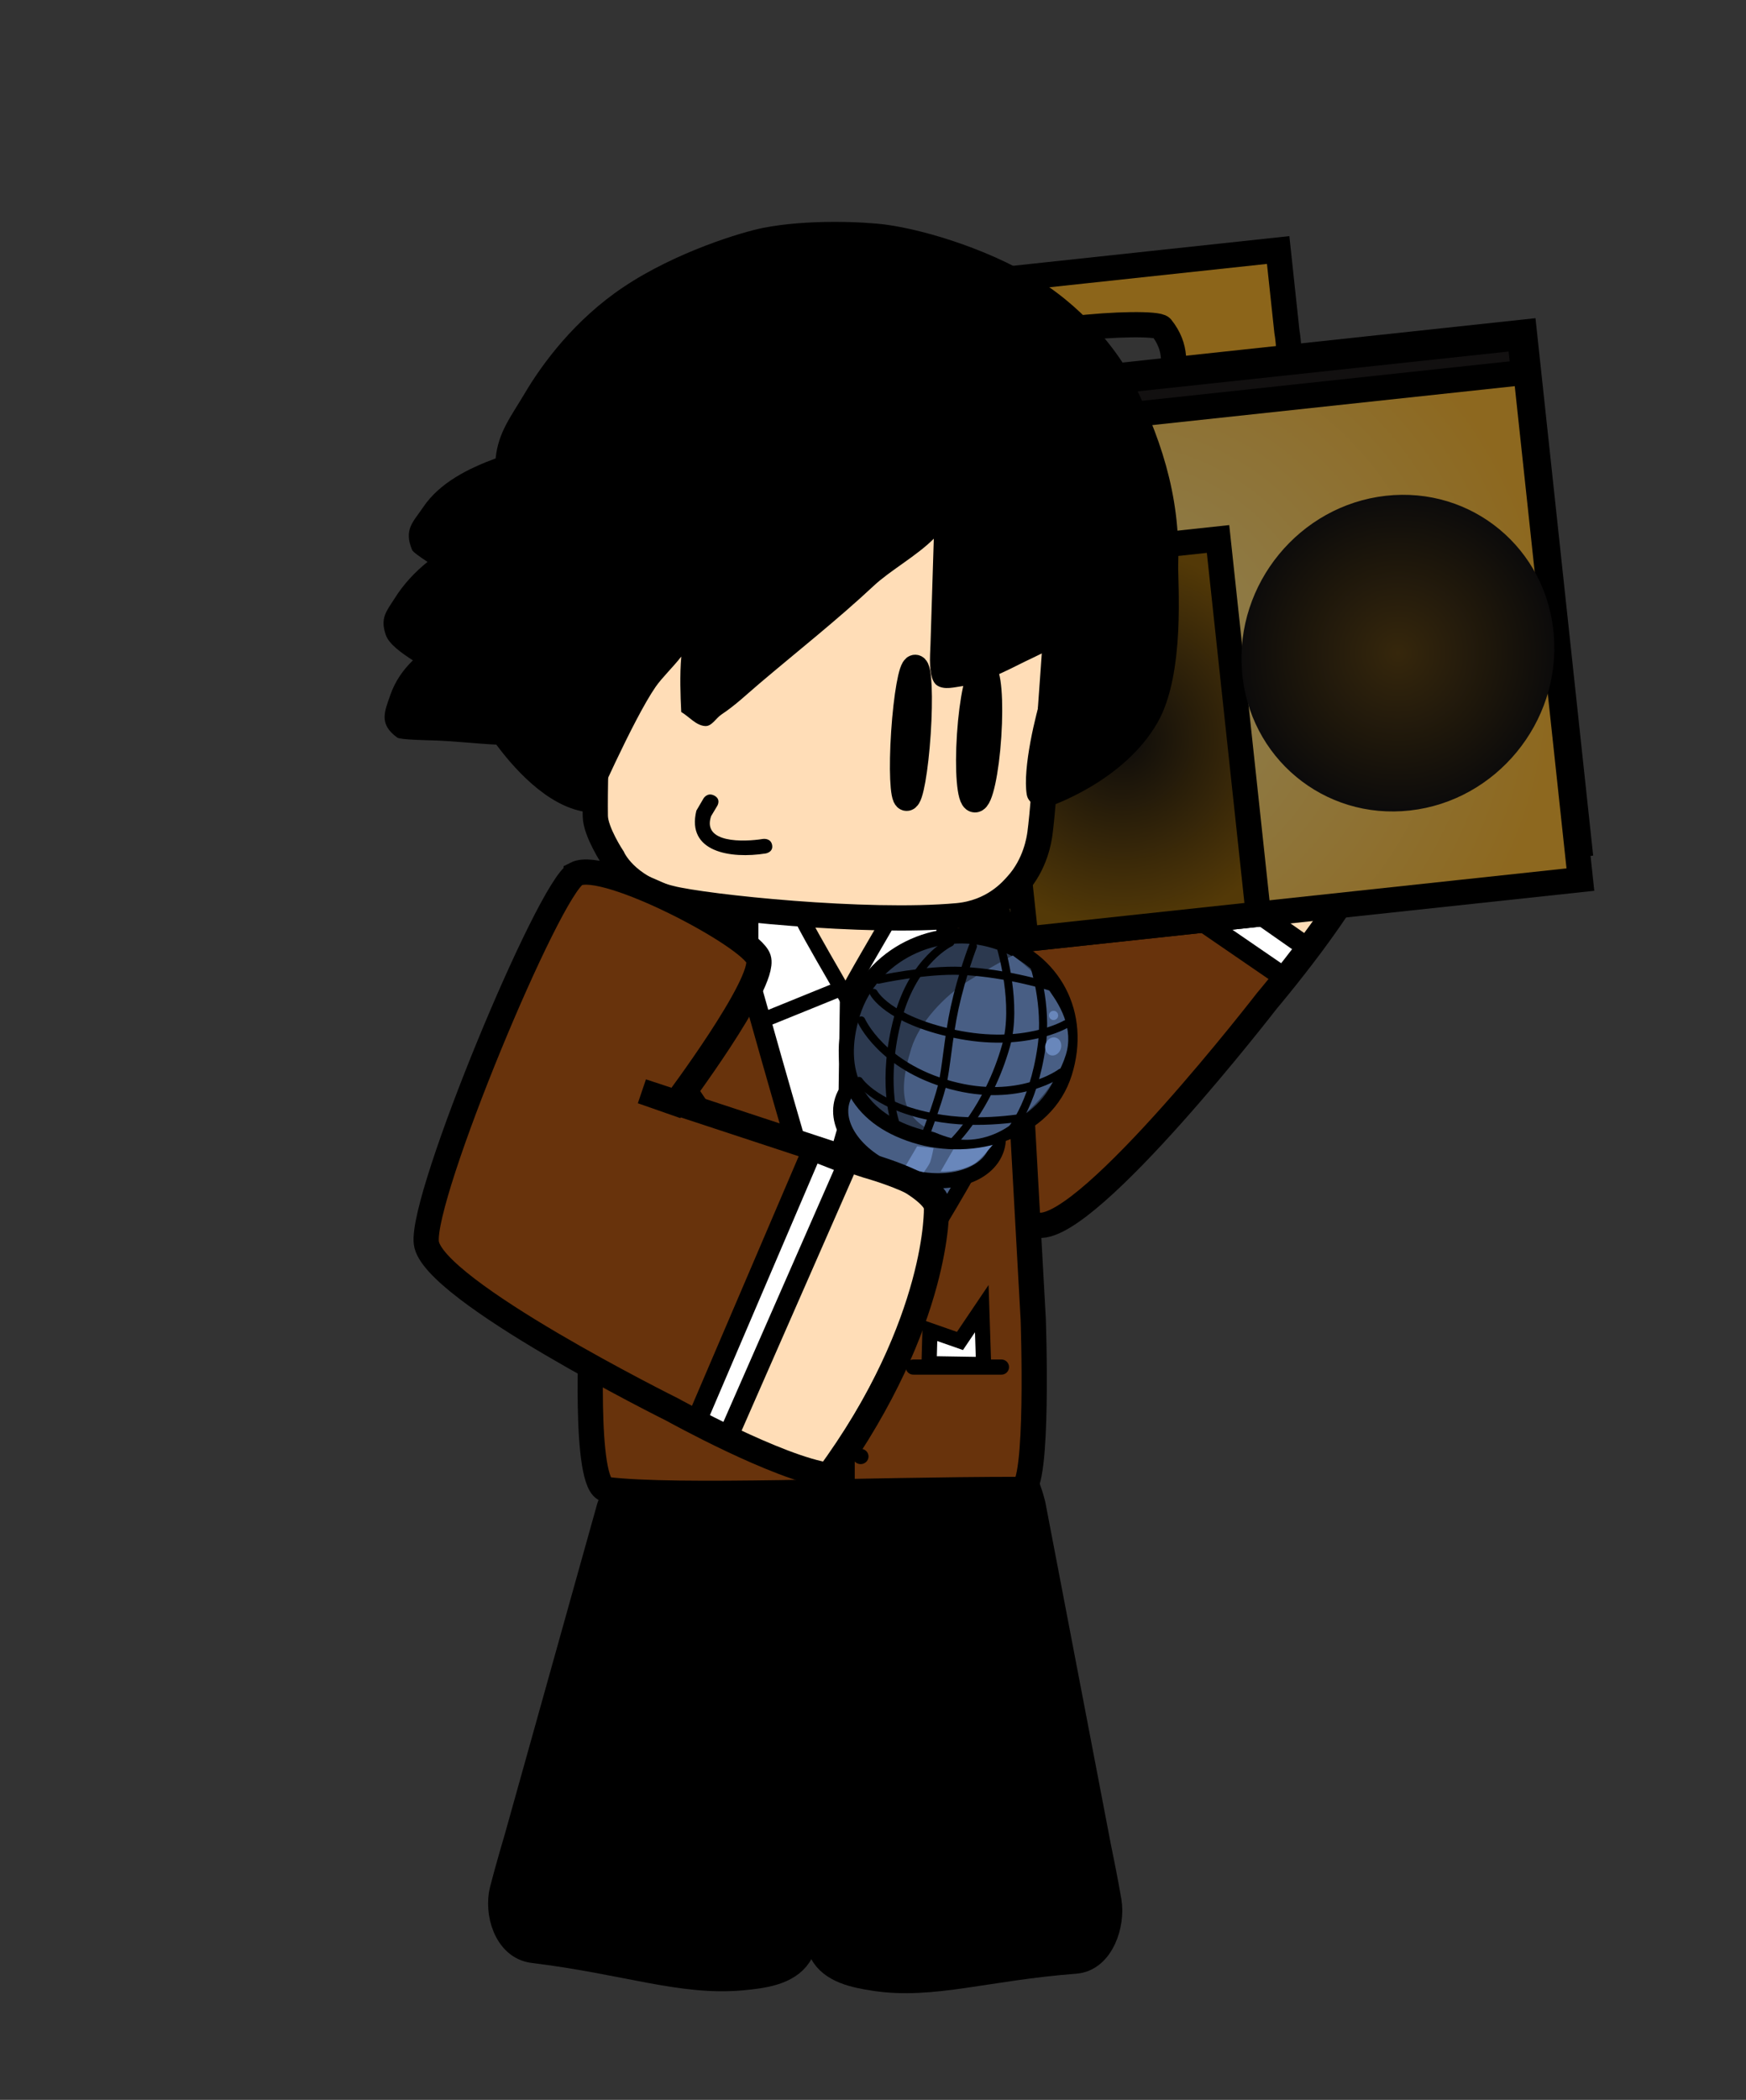 <svg version="1.1" xmlns="http://www.w3.org/2000/svg" xmlns:xlink="http://www.w3.org/1999/xlink" width="173" height="208" viewBox="0,0,173,208"><rect x="0" y="0" width="173" height="208" fill="#333333" stroke="none"/><defs><radialGradient cx="263.765" cy="142.685" r="43.879" gradientUnits="userSpaceOnUse" id="color-1"><stop offset="0" stop-color="#8f8256"/><stop offset="1" stop-color="#8d681f"/></radialGradient><radialGradient cx="264.67" cy="149.207" r="18.689" gradientUnits="userSpaceOnUse" id="color-2"><stop offset="0" stop-color="#0c0b0b"/><stop offset="1" stop-color="#533907"/></radialGradient><radialGradient cx="292.009" cy="140.697" r="15.622" gradientUnits="userSpaceOnUse" id="color-3"><stop offset="0" stop-color="#36270c"/><stop offset="1" stop-color="#0c0b0b"/></radialGradient><radialGradient cx="235.97" cy="146.833" r="15.622" gradientUnits="userSpaceOnUse" id="color-4"><stop offset="0" stop-color="#36270c"/><stop offset="1" stop-color="#0c0b0b"/></radialGradient></defs><g transform="translate(-153.5,-76)"><g data-paper-data="{&quot;isPaintingLayer&quot;:true}" fill-rule="nonzero" stroke-linejoin="miter" stroke-miterlimit="10" stroke-dasharray="" stroke-dashoffset="0" style="mix-blend-mode: normal"><g data-paper-data="{&quot;index&quot;:null}"><g data-paper-data="{&quot;index&quot;:null}"><path d="M220.759,174.06c-0.936,-3.334 10.217,-17.048 12.684,-17.308c2.681,-0.283 13.377,11.672 13.377,11.672l-1.943,3.289l12.458,-21.996c0,0 3.919,-7.814 5.897,-6.381c0,0 11.832,1.972 25.75,16.787c-1.821,5.228 -10.179,15.064 -10.179,15.064c0,0 -17.546,22.698 -22.606,22.256c-5.06,-0.442 -34.561,-20.255 -35.439,-23.384z" fill="#68330c" stroke="none" stroke-width="3" stroke-linecap="round"/><path d="M257.336,149.383c0,0 4.815,-7.181 6.741,-5.744c0,0 11.611,2.105 25.095,16.872c-1.005,2.758 -3.895,6.805 -6.347,9.951c-0.432,-0.319 -0.83,-0.599 -1.159,-0.828c-7.302,-5.066 -17.935,-11.298 -25.671,-17.086c-0.077,-0.057 1.341,-3.164 1.341,-3.164z" fill="#ffddb7" stroke="#000000" stroke-width="2" stroke-linecap="butt"/><path d="M257.053,151.676l26.012,18.203l-2.303,2.965l-25.892,-17.77z" data-paper-data="{&quot;index&quot;:null}" fill="#ffffff" stroke="#000000" stroke-width="2" stroke-linecap="round"/><path d="M221.002,173.986c-0.936,-3.334 10.217,-17.048 12.684,-17.308c2.681,-0.283 13.377,11.672 13.377,11.672l-1.943,3.289l12.458,-21.996c0,0 3.919,-7.814 5.897,-6.381c0,0 11.832,1.972 25.75,16.787c-1.821,5.228 -10.179,15.064 -10.179,15.064c0,0 -17.546,22.698 -22.606,22.256c-5.06,-0.442 -34.561,-20.255 -35.439,-23.384z" data-paper-data="{&quot;origPos&quot;:null}" fill="none" stroke="#000000" stroke-width="2.5" stroke-linecap="round"/></g><g stroke-linecap="butt"><path d="M281.011,108.845c0,0 1.253,6.812 -2.494,7.214c-1.156,0.124 -6.632,2.379 -9.495,0.842c-1.411,-0.758 2.678,-4.567 -0.443,-8.452c-0.661,-0.823 -17.485,0.108 -17.142,3.253c1.236,11.326 -3.683,6.839 -4.363,7.113c-8.981,3.621 -7.267,-5.547 -7.267,-5.547l-0.867,-8.079l41.205,-4.424z" fill="#8c651a" stroke="#000000" stroke-width="2.5"/><g stroke="#000000"><path d="M222.448,168.79l-5.395,-50.253l87.257,-9.368l5.395,50.253z" fill="#121010" stroke-width="3"/><path d="M222.835,172.496l-5.395,-50.253l87.257,-9.368l5.395,50.253z" fill="url(#color-1)" stroke-width="2.5"/></g><path d="M255.152,169.026l-3.99,-37.165l23.026,-2.472l3.99,37.165z" fill="url(#color-2)" stroke="#000000" stroke-width="2.5"/><path d="M276.555,142.439c-0.666,-8.608 5.712,-16.365 14.247,-17.328c8.535,-0.962 15.994,5.235 16.66,13.843c0.666,8.608 -5.712,16.365 -14.247,17.328c-8.535,0.962 -15.994,-5.235 -16.66,-13.843z" fill="url(#color-3)" stroke="none" stroke-width="0"/><path d="M220.517,148.576c-0.666,-8.607 5.712,-16.365 14.247,-17.328c8.535,-0.962 15.994,5.235 16.66,13.843c0.666,8.607 -5.712,16.365 -14.247,17.328c-8.535,0.962 -15.994,-5.235 -16.66,-13.843z" fill="url(#color-4)" stroke="none" stroke-width="0"/></g></g><path d="M233.559,262.927c0,0 0.278,4.529 -1.102,6.617c-1.056,1.598 -3.336,1.923 -5.497,2.117c-5.934,0.532 -11.412,-1.59 -20.599,-2.711c-2.502,-0.305 -3.379,-3.572 -2.855,-5.652c0.49,-1.946 1.484,-5.303 1.484,-5.303l9.121,-32.61c0,0 1.345,-4.19 3.536,-4.704c5.277,-1.24 10.362,0.857 15.82,1.26c1.85,0.137 1.172,4.961 1.172,4.961z" fill="#000000" stroke="#000000" stroke-width="3" stroke-linecap="round"/><path d="M235.967,225.59c0,0 -0.318,-4.964 1.451,-5.009c5.221,-0.132 10.202,-2.013 15.139,-0.475c2.05,0.639 3.047,4.989 3.047,4.989l6.474,33.79c0,0 0.719,3.481 1.054,5.495c0.358,2.153 -0.697,5.446 -3.099,5.629c-8.818,0.673 -14.174,2.56 -19.786,1.711c-2.044,-0.309 -4.191,-0.758 -5.088,-2.446c-1.172,-2.204 -0.601,-6.818 -0.601,-6.818z" fill="#000000" stroke="#000000" stroke-width="3" stroke-linecap="round"/><g data-paper-data="{&quot;index&quot;:null}" stroke="#000000"><path d="M214.028,179.347c0,0 1.881,-14.323 4.163,-14.881c3.648,-0.891 9.823,-0.785 16.364,-0.693c5.735,0.081 11.753,0.056 16.595,0.63c1.878,0.223 3.186,14.426 3.186,14.426l1.539,27.837c0,0 0.602,16.869 -1.162,16.869c-15.705,0 -34.112,0.867 -41.112,0.012c-2.333,-0.285 -1.457,-16.311 -1.457,-16.311z" fill="#68330c" stroke-width="2.5" stroke-linecap="round"/><g><g><path d="M227.642,163.783h19.644v8.836c-0.3,1.238 -0.531,2.256 -0.664,2.778c-1.311,5.135 -8.891,26.156 -9.566,29.648c-3.248,-10.662 -6.371,-21.486 -9.414,-32.344z" fill="#ffffff" stroke-width="2" stroke-linecap="butt"/><path d="M232.902,164.673h8.802v2.239c-0.134,0.301 -4.093,6.945 -4.396,7.794c-1.456,-2.592 -3.042,-5.196 -4.406,-7.836z" fill="#ffddb7" stroke-width="1.5" stroke-linecap="butt"/><path d="M237.111,201.07l0.364,-26.626" fill="none" stroke-width="1.5" stroke-linecap="round"/><path d="M237.191,222.954v-18.434" fill="none" stroke-width="2" stroke-linecap="round"/><path d="M237.881,177.555c0,-0.281 0.237,-0.509 0.529,-0.509c0.292,0 0.529,0.228 0.529,0.509c0,0.281 -0.237,0.509 -0.529,0.509c-0.292,0 -0.529,-0.228 -0.529,-0.509z" fill="#000000" stroke-width="0.5" stroke-linecap="butt"/><path d="M237.763,183.657c0,-0.281 0.237,-0.509 0.529,-0.509c0.292,0 0.529,0.228 0.529,0.509c0,0.281 -0.237,0.509 -0.529,0.509c-0.292,0 -0.529,-0.228 -0.529,-0.509z" fill="#000000" stroke-width="0.5" stroke-linecap="butt"/><path d="M237.743,189.76c0,-0.281 0.237,-0.509 0.529,-0.509c0.292,0 0.529,0.228 0.529,0.509c0,0.281 -0.237,0.509 -0.529,0.509c-0.292,0 -0.529,-0.228 -0.529,-0.509z" fill="#000000" stroke-width="0.5" stroke-linecap="butt"/><path d="M238.249,220.27c0,-0.281 0.237,-0.509 0.529,-0.509c0.292,0 0.529,0.228 0.529,0.509c0,0.281 -0.237,0.509 -0.529,0.509c-0.292,0 -0.529,-0.228 -0.529,-0.509z" fill="#000000" stroke-width="0.5" stroke-linecap="butt"/><path d="M237.993,214.055c0,-0.281 0.237,-0.509 0.529,-0.509c0.292,0 0.529,0.228 0.529,0.509c0,0.281 -0.237,0.509 -0.529,0.509c-0.292,0 -0.529,-0.228 -0.529,-0.509z" fill="#000000" stroke-width="0.5" stroke-linecap="butt"/><path d="M236.844,206.642l-18.262,-27.166l5.513,-4.638l-3.101,-5.632l5.513,-2.65" fill="none" stroke-width="2" stroke-linecap="round"/><path d="M247.699,166.372l5.131,2.672l-2.461,5.62l4.089,4.66l-17.16,27.594" fill="none" stroke-width="2" stroke-linecap="round"/><g stroke-width="1.5" stroke-linecap="round"><path d="M245.555,211.08l0.09,-3.29l2.972,1.039l2.161,-3.204l0.18,5.542z" fill="#ffffff"/><path d="M243.992,211.415h8.735" fill="none"/></g></g><path d="M236.43,174.078l-7.455,3.027" fill="none" stroke-width="1.5" stroke-linecap="round"/><path d="M245.169,176.819l-7.58,-2.485" fill="none" stroke-width="1.5" stroke-linecap="round"/></g></g><path d="M219.924,164.974c-4.467,-1.125 -5.709,-4.004 -5.709,-4.004c0,0 -1.705,-2.564 -1.73,-4.134c-0.072,-4.712 0.356,-18.162 1.805,-29.714c0.048,-0.386 0.09,-0.6 0.161,-0.982c0.214,-1.146 1.241,-5.586 1.241,-5.586c0,0 3.352,-1.56 5.155,-1.97c5.409,-1.23 18.943,0.861 33.244,1.884c1.296,0.093 3.45,1.905 3.45,1.905c0,0 1.453,3.274 1.319,5.299c-0.865,13.094 -1.871,27.578 -2.319,30.881c-0.078,0.572 -0.435,3.052 -2.287,5.091c-0.488,0.538 -2.317,2.74 -5.896,3.064c-8.99,0.815 -24.939,-0.854 -28.434,-1.735z" fill="#ffddb7" stroke="#000000" stroke-width="2.5" stroke-linecap="round"/><path d="M249.566,148.796c0.232,-3.518 0.846,-6.341 1.37,-6.306c0.525,0.035 0.761,2.914 0.529,6.432c-0.232,3.518 -0.846,6.341 -1.37,6.306c-0.525,-0.035 -0.761,-2.914 -0.529,-6.432z" fill="#000000" stroke="#000000" stroke-width="2.5" stroke-linecap="butt"/><path d="M243.045,148.543c0.237,-3.583 0.747,-6.466 1.141,-6.44c0.393,0.026 0.52,2.951 0.284,6.534c-0.237,3.583 -0.747,6.466 -1.141,6.44c-0.393,-0.026 -0.52,-2.951 -0.284,-6.534z" fill="#000000" stroke="#000000" stroke-width="2.5" stroke-linecap="butt"/><path d="M257.016,143.102c-0.065,-0.808 -0.128,-1.616 -0.195,-2.423c-0.821,0.412 -1.595,0.767 -1.745,0.842c-1.644,0.82 -4.278,2.178 -6.082,2.419c-0.883,0.118 -1.945,0.449 -2.671,-0.064c-0.897,-0.635 -0.656,-3.064 -0.628,-3.997c0.105,-3.506 0.219,-7.012 0.329,-10.518c-1.688,1.701 -4.326,3.148 -5.947,4.662c-3.648,3.406 -7.519,6.452 -11.302,9.661c-1.298,1.101 -2.378,2.152 -3.801,3.099c-0.546,0.363 -0.949,1.178 -1.605,1.136c-0.916,-0.059 -1.58,-0.928 -2.37,-1.393c-0.078,-1.608 -0.156,-3.649 0.005,-5.491c-0.82,1.059 -1.901,2.077 -2.54,2.998c-2.228,3.212 -6.275,12.466 -6.275,12.466c-3.877,-0.203 -7.347,-3.836 -9.512,-6.738c-2.078,-0.102 -4.125,-0.352 -6.218,-0.418c-0.499,-0.016 -3.287,-0.061 -3.591,-0.279c-1.871,-1.349 -1.26,-2.588 -0.681,-4.251c0.463,-1.331 1.247,-2.452 2.224,-3.402c-1.104,-0.716 -2.369,-1.59 -2.69,-2.531c-0.58,-1.701 0.095,-2.356 0.883,-3.61c0.882,-1.404 1.995,-2.596 3.258,-3.613c-0.698,-0.458 -1.445,-0.979 -1.526,-1.173c-0.859,-2.043 0.113,-2.788 1.078,-4.224c1.665,-2.477 4.517,-3.858 7.196,-4.855c0.249,-2.586 1.539,-4.166 2.874,-6.427c1.759,-2.977 4.955,-7.3 9.762,-10.524c5.276,-3.538 11.831,-5.479 13.859,-5.88c4.401,-0.871 9.995,-0.611 12.155,-0.325c3.98,0.528 11.016,2.654 16.012,6.07c5.035,3.443 7.669,7.854 8.031,8.567c3.164,6.223 5.144,12.105 4.936,19.023c-0.054,1.73 0.727,10.798 -2.032,15.64c-3.352,5.883 -10.67,8.328 -10.974,8.419c-0.36,0.107 -1.819,-0.171 -1.997,-1.251c-0.428,-2.603 0.871,-7.967 1.556,-10.096c0.128,-0.345 0.246,-0.693 0.359,-1.042c-0.115,-0.252 -0.133,-0.475 -0.133,-0.475z" fill="#000000" stroke="none" stroke-width="0.5" stroke-linecap="butt"/><g><g data-paper-data="{&quot;index&quot;:null}"><path d="M243.971,189.492c2.332,0.728 7.308,-1.789 6.632,0.377c-0.451,1.443 -11.483,19.971 -13.322,20.671c-0.922,0.351 -2.236,0.353 -3.015,0.11c-1.144,-0.357 -1.901,-1.257 -2.268,-2.423c-0.381,-1.211 5.522,-21.483 5.867,-22.586c0.676,-2.166 3.775,3.124 6.107,3.852z" fill="#485e84" stroke="#000000" stroke-width="1.5" stroke-linecap="butt"/><g stroke-linecap="butt"><path d="M246.188,182.321c4.225,1.32 6.943,4.651 6.072,7.441c-0.871,2.79 -5.003,3.981 -9.228,2.661c-4.225,-1.32 -6.943,-4.651 -6.072,-7.441c0.871,-2.79 5.003,-3.981 9.228,-2.661z" fill="#485e84" stroke="#000000" stroke-width="1.5"/><path d="M247.986,189.811l3.921,-0.463c0,0 -1.234,1.564 -1.961,1.974c-1.537,0.837 -3.239,0.711 -3.239,0.711z" fill="#6987bb" stroke="none" stroke-width="0"/><path d="M244.372,189.548l1.629,0.187c0,0 -0.199,1.012 -0.329,1.35c-0.152,0.395 -0.636,1.026 -0.636,1.026l-1.862,-0.527z" fill="#6987bb" stroke="none" stroke-width="0"/></g><g><path d="M244.15,188.471c-5.828,-1.821 -7.988,-6.261 -6.167,-12.089c1.821,-5.828 8.32,-8.984 14.148,-7.163c5.828,1.821 8.666,7.237 6.846,13.066c-1.821,5.828 -8.998,8.007 -14.826,6.186z" fill="#2c394f" stroke="#000000" stroke-width="1.5" stroke-linecap="butt"/><path d="M253.853,170.65c0,0 6.848,4.738 5.255,9.837c-0.903,2.892 -3.247,5.449 -5.689,7.094c-1.74,1.172 -4.001,1.687 -6.062,1.044c-4.235,-1.323 -5.151,-3.679 -3.559,-8.778c0.795,-2.547 3.263,-5.208 5.731,-6.733c2.474,-1.528 4.324,-2.463 4.324,-2.463z" fill="#485e84" stroke="none" stroke-width="0" stroke-linecap="butt"/><path d="M258.632,182.247c0,0 -4.126,3.1 -10.942,1.235c-6.872,-1.881 -8.853,-6.402 -8.853,-6.402" fill="none" stroke="#000000" stroke-width="0.8" stroke-linecap="round"/><path d="M255.97,186.498c0,0 -4.649,0.998 -9.122,0.309c-6.446,-0.994 -8.224,-3.758 -8.224,-3.758" fill="none" stroke="#000000" stroke-width="0.75" stroke-linecap="round"/><path d="M259.116,177.443c0,0 -4.122,2.444 -11.051,0.961c-6.664,-1.426 -7.996,-4.052 -7.996,-4.052" fill="none" stroke="#000000" stroke-width="0.8" stroke-linecap="round"/><path d="M240.543,173.039c0,0 4.718,-1.028 8.255,-0.866c4.659,0.212 9.098,1.65 9.098,1.65" fill="none" stroke="#000000" stroke-width="0.8" stroke-linecap="round"/><path d="M242.151,187.009c0,0 -1.346,-3.971 0.324,-10.19c1.559,-5.803 5.19,-7.463 5.19,-7.463" fill="none" stroke="#000000" stroke-width="0.8" stroke-linecap="round"/><path d="M249.898,169.735c0,0 -1.102,2.85 -1.813,6.113c-0.625,2.869 -0.837,6.076 -1.238,7.671c-0.476,1.894 -1.657,4.949 -1.657,4.949" fill="none" stroke="#000000" stroke-width="0.8" stroke-linecap="round"/><path d="M252.723,170.046c0,0 1.607,5.46 0.47,9.496c-1.785,6.334 -5.304,9.641 -5.304,9.641" fill="none" stroke="#000000" stroke-width="0.8" stroke-linecap="round"/><path d="M255.936,171.557c0,0 1.355,3.93 0.774,8.096c-0.836,5.999 -3.258,8.599 -3.258,8.599" fill="none" stroke="#000000" stroke-width="0.8" stroke-linecap="round"/><path d="M257.583,180.521c-0.416,-0.13 -0.631,-0.624 -0.481,-1.103c0.15,-0.48 0.608,-0.763 1.024,-0.633c0.416,0.13 0.631,0.624 0.481,1.103c-0.15,0.48 -0.608,0.763 -1.024,0.633z" fill="#6987bb" stroke="none" stroke-width="0" stroke-linecap="butt"/><path d="M257.756,177.018c-0.24,-0.075 -0.373,-0.33 -0.299,-0.57c0.075,-0.24 0.33,-0.373 0.57,-0.299c0.24,0.075 0.373,0.33 0.299,0.57c-0.075,0.24 -0.33,0.373 -0.57,0.299z" fill="#6987bb" stroke="none" stroke-width="0" stroke-linecap="butt"/></g></g><g><path d="M210.476,162.36c2.866,-1.458 17.382,6.203 18.068,8.402c0.745,2.39 -8.195,14.305 -8.195,14.305l-3.349,-1.171l22.296,7.343c0,0 7.828,2.148 6.883,4.21c0,0 0.356,11.133 -10.603,26.502c-5.092,-0.708 -15.569,-6.529 -15.569,-6.529c0,0 -23.861,-11.849 -24.379,-16.537c-0.518,-4.688 12.158,-35.156 14.848,-36.525z" fill="#68330c" stroke="none" stroke-width="3" stroke-linecap="round"/><path d="M239.601,191.178c0,0 7.415,3.079 6.457,5.094c0,0 0.195,10.956 -10.799,25.921c-2.694,-0.413 -6.905,-2.309 -10.216,-3.97c0.212,-0.451 0.395,-0.865 0.543,-1.206c3.285,-7.571 7.026,-18.387 10.889,-26.484c0.038,-0.08 3.126,0.646 3.126,0.646z" fill="#ffddb7" stroke="#000000" stroke-width="2" stroke-linecap="butt"/><path d="M237.461,191.338l-11.845,26.998l-3.119,-1.558l11.472,-26.81z" data-paper-data="{&quot;index&quot;:null}" fill="#ffffff" stroke="#000000" stroke-width="2" stroke-linecap="round"/><path d="M210.588,162.567c2.866,-1.458 17.382,6.203 18.068,8.402c0.745,2.39 -8.195,14.305 -8.195,14.305l-3.349,-1.171l22.296,7.343c0,0 7.828,2.148 6.883,4.21c0,0 0.356,11.133 -10.603,26.502c-5.092,-0.708 -15.569,-6.529 -15.569,-6.529c0,0 -23.861,-11.849 -24.379,-16.537c-0.518,-4.688 12.158,-35.156 14.848,-36.525z" data-paper-data="{&quot;origPos&quot;:null}" fill="none" stroke="#000000" stroke-width="2.5" stroke-linecap="round"/></g></g><path d="M224.272,154.806c0.688,0.355 0.312,0.992 0.312,0.992l-0.625,1.047c-0.913,2.691 3.22,2.565 5.133,2.257c0,0 0.772,-0.123 0.911,0.595c0.139,0.719 -0.632,0.842 -0.632,0.842c-3.494,0.556 -7.883,-0.14 -6.87,-4.244l0.707,-1.208c0,0 0.376,-0.637 1.064,-0.281z" fill="#000000" stroke="none" stroke-width="0.5" stroke-linecap="butt"/><path d="M153.5,284v-208h173v208z" fill="none" stroke="none" stroke-width="0" stroke-linecap="butt"/></g></g></svg>